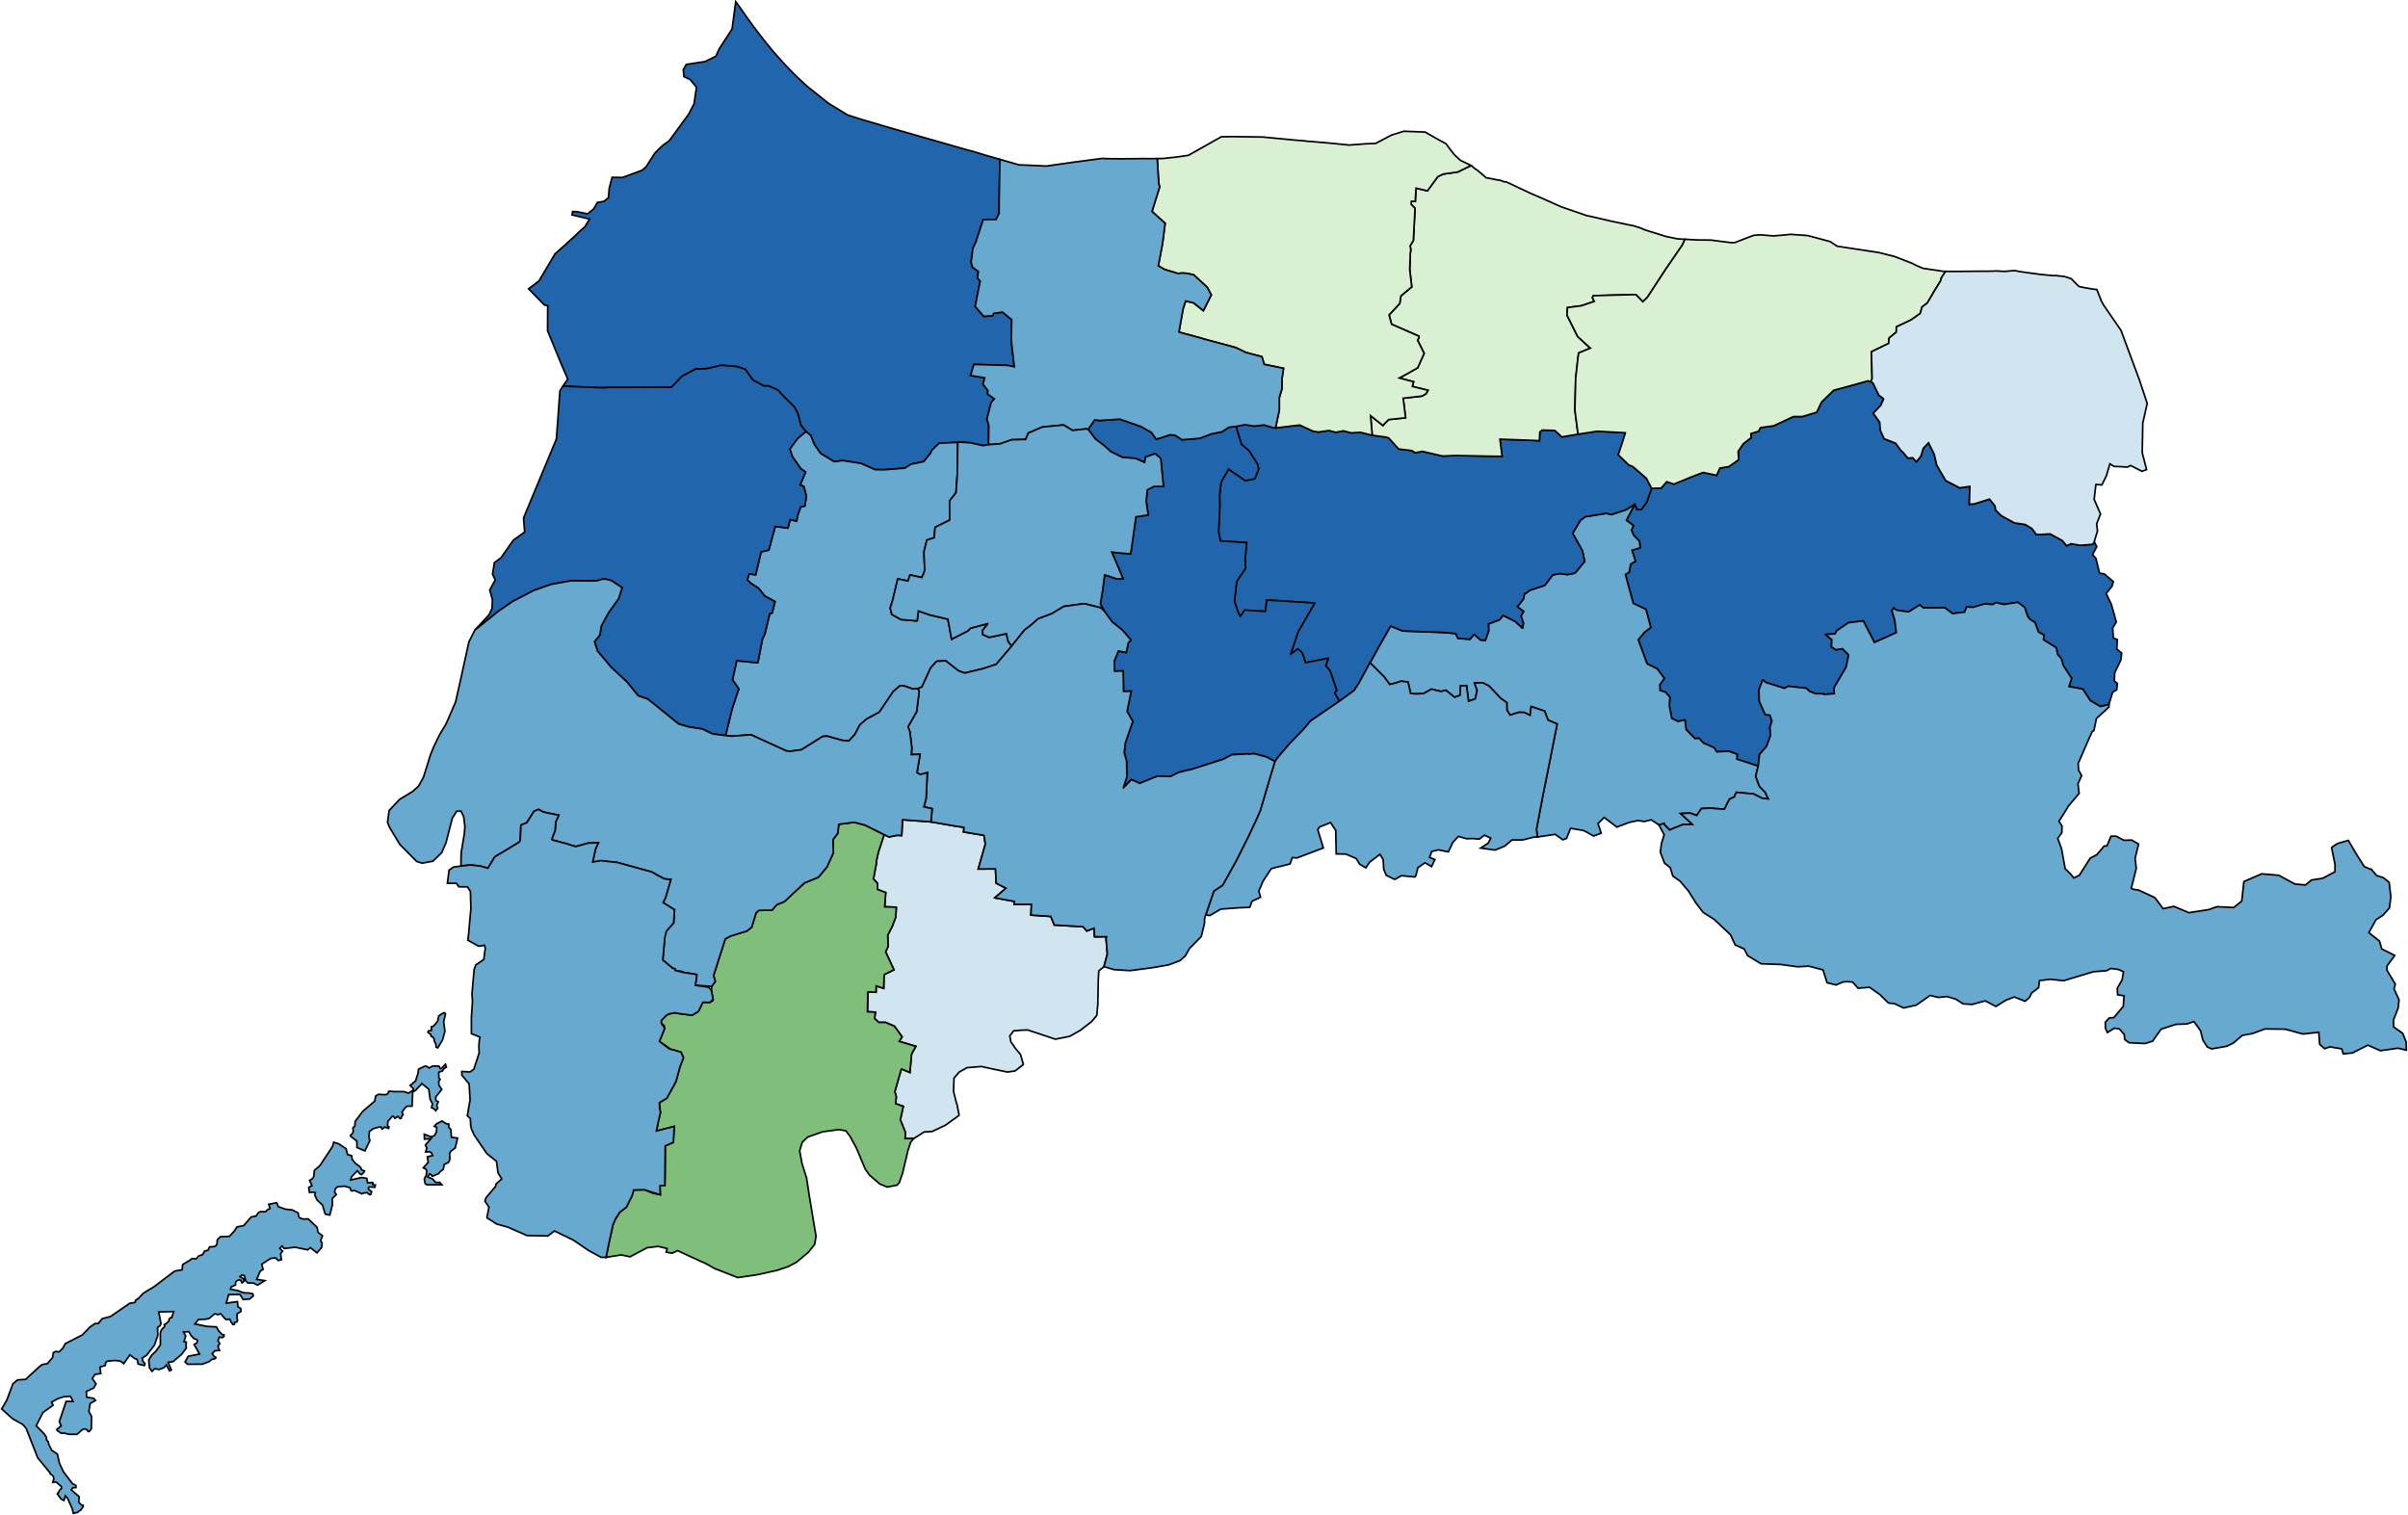 <?xml version="1.0" encoding="UTF-8"?>
<svg xmlns="http://www.w3.org/2000/svg" baseProfile="tiny" width="1440" height="906">
  <g id="town" stroke="#000" stroke-width="1">
    <path d="M 591.161 265.933 587.894 266.507 580.331 264.829 573.892 264.42 573.587 264.46 572.76 264.583 561.617 265.034 557.114 269.431 557.069 269.599 556.805 270.313 556.716 270.649 556.672 270.817 556.628 270.901 552.382 276.057 544.802 277.619 541.091 279.958 529.162 280.909 529.119 280.909 528.64 280.948 523.244 280.837 514.863 277.134 504.297 275.481 504.036 275.438 499.333 276.003 498.854 276.085 490.697 271.161 486.983 265.798 484.834 260.442 481.974 258.028 478.99 254.435 477.198 247.692 477.155 247.482 475.044 243.346 468.853 237.296 468.81 237.212 465.262 233.363 465.002 233.152 459.532 230.766 456.834 230.836 450.239 227.267 445.661 220.887 440.579 219.219 431.359 218.455 422.951 220.43 416.075 220.688 407.916 224.936 401.527 231.635 395.784 231.604 363.759 231.68 360.712 231.916 343.224 231.228 342.006 231.179 341.179 231.132 336.743 230.813 339.507 226.704 335.771 218.013 334.956 216.072 327.489 197.891 327.454 196.375 327.531 182.824 325.619 182.477 316.104 172.742 322.309 168.022 331.928 151.79 338.529 145.935 339.492 145.015 343.951 140.958 345.22 139.744 346.707 138.28 348.105 137.109 348.499 136.775 349.723 135.687 352.62 131.032 342.108 128.532 342.422 126.85 342.38 126.555 344.816 126.569 346.119 126.829 351.376 127.869 355.002 124.985 357.242 121.084 361.204 120.39 363.87 118.217 364.336 112.538 366.068 106.066 372.2 106.142 383.88 101.872 386.283 99.865 391.503 91.729 393.69 89.426 396.488 86.79 400.198 84.201 411.896 68.188 415.06 62.018 416.505 52.135 412.617 47.485 409.017 45.824 408.604 41.697 410.405 38.509 421.588 36.843 428.084 33.638 430.152 29.103 437.78 17.36 439.997 1 442.241 4.084 443.234 5.52 445.132 8.224 447.031 10.928 450.829 16.166 452.772 18.702 453.722 19.969 457.523 24.829 459.424 27.154 461.281 29.436 462.232 30.578 463.226 31.719 464.263 32.945 467.03 36.032 469.883 39.161 473.689 43.095 474.597 44.025 477.496 46.818 479.4 48.595 481.304 50.373 482.257 51.219 483.209 52.066 495.551 61.851 506.866 68.769 513.986 71.035 515.072 71.377 528.142 75.231 536.262 77.586 538.173 78.142 539.345 78.485 543.948 79.77 549.941 81.525 569.744 87.177 571.959 87.819 579.081 89.831 581.427 90.39 589.461 92.869 593.717 94.068 597.93 95.308 597.502 121.357 597.475 126.996 597.517 127.418 595.715 131.239 587.973 131.328 583.912 143.64 583.911 143.808 583.867 144.061 581.845 148.428 580.717 156.882 581.573 159.79 585.041 162.332 584.543 166.411 586.144 168.06 583.157 183.281 588.306 189.198 593.572 188.844 593.835 188.256 594.188 187.416 599.542 186.684 605.002 191.213 604.728 203.206 604.727 203.542 606.567 219.333 602.481 218.514 582.382 217.956 580.393 224.554 588.827 225.941 587.851 229.808 590.706 233.483 590.608 235.713 594.598 238.51 592.716 240.731 590.189 250.567 591.302 254.487 591.161 265.933 Z" fill="#2166ac">
      <title>
        麥寮鄉 Mailiao Township
      </title>
    </path>
    <path d="M 1118.733 228.29 1120.036 229.051 1123.54 236.342 1126.232 238.369 1126.361 238.749 1124.96 241.775 1124.872 242.238 1120.202 247.19 1124.06 252.504 1124.481 257.471 1126.73 262.401 1133.641 265.114 1133.858 265.451 1137.11 269.837 1137.805 270.26 1140.884 273.972 1143.844 273.812 1146.014 276.174 1148.677 272.899 1150.17 268.063 1153.268 264.831 1156.644 271.574 1158.193 278.228 1163.435 287.206 1163.565 287.374 1163.695 287.501 1171.953 291.773 1177.961 290.905 1177.672 301.594 1178.325 301.554 1180.066 301.39 1180.719 301.35 1189.735 298.511 1193.033 302.56 1193.374 305.044 1196.804 308.419 1204.627 312.732 1211.066 313.674 1215.108 316.125 1217.798 319.751 1225.981 319.308 1233.327 323.324 1235.844 326.402 1238.503 325.188 1243.898 326.127 1251.472 325.555 1252.346 324.211 1252.39 324.085 1253.863 326.95 1251.371 331.7 1253.368 333.935 1255.524 342.735 1258.395 343.247 1263.782 347.847 1263.036 350.581 1259.5 354.949 1262.619 361.479 1262.705 361.774 1265.555 372.007 1263.414 375.537 1263.792 381.556 1266.184 382.488 1265.823 388.126 1268.777 390.616 1268.289 394.655 1264.614 402.39 1264.386 407.271 1266.211 408.748 1265.81 412.535 1263.412 413.96 1261.131 421.236 1261.131 421.278 1256.034 422.528 1249.99 418.979 1245.522 412.067 1237.296 410.616 1238.832 405.654 1233.844 397.94 1232.678 393.856 1230.464 391.409 1229.69 387.367 1221.996 382.551 1222.351 379.816 1219.09 378.041 1216.928 372.228 1216.58 372.058 1213.842 370.326 1212.54 368.513 1210.769 363.248 1210.638 363.122 1206.684 360.208 1198.279 361.491 1193.537 360.343 1191.706 361.517 1186.744 361.167 1179.861 363.212 1176.031 362.949 1174.847 366.06 1167.619 366.925 1163.014 363.462 1150.128 363.511 1148.043 361.738 1141.982 365.551 1141.677 365.76 1141.633 365.802 1141.241 365.885 1134.54 364.983 1134.148 364.814 1132.975 364.095 1132.714 363.926 1132.541 363.631 1131.361 365.143 1133.043 370.787 1133.98 378.322 1120.903 384.22 1114.279 371.323 1105.308 372.434 1103.912 373.397 1103.781 373.481 1098.372 377.169 1097.366 379.06 1092.097 379.381 1091.835 379.549 1095.396 382.589 1095.21 386.839 1097.904 388.573 1101.824 387.995 1105.253 391.413 1105.426 392.045 1103.969 399.027 1096.706 411.379 1096.87 414.872 1096.739 414.872 1090.729 415.275 1090.426 414.938 1090.426 414.896 1085.767 414.882 1081.853 413.313 1081.723 413.187 1081.506 412.933 1081.419 412.765 1081.072 412.343 1080.899 412.132 1080.204 411.667 1079.986 411.582 1069.322 410.414 1067.098 411.628 1056.006 408.143 1054.269 406.623 1054.095 406.622 1051.857 412.507 1052.012 418.61 1052.054 419.241 1052.356 420.042 1052.399 420.21 1055.686 427.417 1058.385 427.635 1059.594 431.174 1059.55 431.342 1059.505 431.51 1058.406 435.042 1058.45 435.042 1058.74 439.925 1056.456 446.315 1052.173 451.226 1051.501 457.662 1051.412 458.167 1038.666 454.003 1038.805 451.058 1033.847 449.275 1026.617 449.631 1025.014 447.143 1018.752 444.43 1015.974 441.517 1013.666 441.72 1008.327 436.316 1007.649 430.674 1007.519 430.59 1007.475 430.548 1003.597 431.461 999.727 429.639 998.272 422.017 998.593 416.883 995.904 413.887 992.728 412.95 992.729 412.824 992.608 409.751 992.609 409.457 995.278 405.678 991.029 399.983 984.988 396.975 979.681 382.606 983.177 378.451 983.134 378.367 987.193 375.182 985.172 367.6 984.957 366.758 984.182 364.356 976.706 360.881 972.019 343.568 974.243 342.229 975.174 337.308 975.305 337.224 978.052 335.634 975.941 329.146 980.865 327.563 980.399 323.648 976.972 320.144 975.633 317.067 976.818 314.335 972.607 311.123 977.644 301.46 978.939 304.789 981.463 304.798 984.742 300.348 987.685 292.067 993.387 291.917 996.707 288.098 1000.967 289.543 1008.376 286.537 1008.725 286.286 1018.441 282.571 1026.487 284.238 1026.531 284.281 1028.503 279.952 1033.902 279.043 1039.79 274.895 1039.413 269.97 1042.517 265.393 1047.228 261.746 1047.018 259.346 1051.679 257.888 1052.773 255.745 1060.348 254.716 1061.176 254.424 1072.418 249.155 1077.64 249.129 1077.814 249.129 1086.394 246.545 1089.065 240.914 1089.24 240.536 1096.484 233.445 1117.081 227.78 1118.733 228.29 Z" fill="#2166ac">
      <title>
        斗六市 Douliu City
      </title>
    </path>
    <path d="M 977.644 301.46 972.607 311.123 976.818 314.335 975.633 317.067 976.972 320.144 980.399 323.648 980.865 327.563 975.941 329.146 978.052 335.634 975.305 337.224 975.174 337.308 974.243 342.229 972.019 343.568 976.706 360.881 984.182 364.356 984.957 366.758 985.172 367.6 987.193 375.182 983.134 378.367 983.177 378.451 979.681 382.606 984.988 396.975 991.029 399.983 995.278 405.678 992.609 409.457 992.608 409.751 992.729 412.824 992.728 412.95 995.904 413.887 998.593 416.883 998.272 422.017 999.727 429.639 1003.597 431.461 1007.475 430.548 1007.519 430.59 1007.649 430.674 1008.327 436.316 1013.666 441.72 1015.974 441.517 1018.752 444.43 1025.014 447.143 1026.617 449.631 1033.847 449.275 1038.805 451.058 1038.666 454.003 1051.412 458.167 1049.912 464.307 1052.202 470.332 1055.588 473.835 1057.492 477.797 1057.188 477.754 1053.922 477.45 1048.617 474.782 1038.386 473.866 1037.247 476.051 1037.333 476.388 1037.333 476.514 1034.236 477.935 1031.169 483.944 1021.938 483.283 1021.807 483.325 1021.677 483.325 1021.415 483.408 1017.408 483.564 1014.651 487.679 1010.605 486.235 1005.073 486.554 1012.064 493.058 1006.577 493.04 1001.475 495.085 1001.3 495.127 998.465 496.38 994.992 492.876 995.037 492.455 992.073 493.371 987.423 490.284 983.282 491.322 979.538 490.721 974.178 491.881 966.895 494.634 959.293 488.885 955.622 492.534 957.519 498.263 953.027 499.974 950.288 498.491 949.593 498.026 949.332 497.857 947.68 497.093 946.767 496.627 939.193 495.381 936.82 501.39 934.553 502.224 930.034 498.968 919.402 500.572 918.893 496.614 918.85 496.403 918.808 495.982 922.803 474.87 922.935 474.365 926.127 458.427 926.215 458.048 926.259 457.838 927.146 453.338 927.191 453.002 930.693 435.423 930.825 434.834 931.137 432.941 931.05 432.899 925.745 430.65 923.674 425.256 915.672 422.576 915.001 427.75 912.001 426.35 911.828 426.224 911.741 426.181 911.611 426.096 908.171 426 903.071 427.665 901.165 424.754 901.095 420.209 897.49 417.671 890.507 410.322 890.42 410.238 886.726 408.331 881.762 408.481 883.357 412.906 882.206 417.951 878.195 419.368 877.011 410.02 873.396 410.175 873.158 415.772 869.888 417.022 864.592 412.752 861.759 413.541 856.017 412.13 851.392 414.722 846.775 414.999 846.558 414.998 846.384 414.997 846.209 414.997 843.511 414.608 842.013 407.91 837.879 407.347 834.74 408.429 834.609 408.471 831.079 409.341 827.658 404.699 819.244 396.333 820.866 393.478 821.085 393.058 827.793 381.048 827.88 380.964 831.212 375 831.563 374.413 838.865 377.345 863.154 378.237 870.552 378.896 871.891 381.762 879.029 382.294 881.39 379.525 881.738 379.526 885.427 382.738 888.256 382.917 890.191 377.453 890.236 377.033 890.164 373.118 896.746 370.659 898.846 367.974 906.189 371.704 910.398 375.591 910.529 375.549 911.018 372.647 909.553 368.475 911.13 365.619 907.483 362.997 907.396 362.87 911.026 358.212 911.647 355.058 912.082 354.933 912.606 354.683 912.649 354.683 914.832 353.007 923.766 350.093 928.576 343.797 932.976 343.013 937.283 343.617 941.682 342.791 941.944 342.666 947.626 335.741 946.299 329.424 940.459 318.925 940.547 318.757 940.634 318.631 945.143 311.071 948.023 309.019 960.608 307 963.609 307.768 972.541 304.768 977.644 301.46 Z" fill="#67a9cf">
      <title>
        斗南鎮 Dounan Township
      </title>
    </path>
    <path d="M 762.789 255.921 777.243 254.213 785.191 257.864 788.453 258.382 794.679 257.482 798.852 258.55 803.468 257.643 803.599 257.728 808.033 258.882 808.337 258.883 808.686 258.842 813.56 258.567 820.603 260.32 828.997 261.447 829.215 261.49 830.518 262 836.368 268.504 836.498 268.546 844.284 269.46 845.89 270.518 846.107 270.687 846.194 270.73 846.237 270.772 850.592 269.947 862.592 272.728 862.81 272.729 863.028 272.73 863.332 272.731 863.985 272.691 871.994 272.342 872.168 272.427 872.341 272.47 872.515 272.471 891.401 272.835 891.966 272.837 897.972 272.901 898.276 272.902 898.234 272.649 896.965 262.671 913.02 263.234 913.107 263.234 920.591 263.555 920.827 258.38 922.31 257.207 929.794 257.443 934.001 261.33 938.182 260.587 938.443 260.546 943.668 259.68 954.335 258.034 955.162 257.91 971.521 258.808 971.956 258.851 970.152 264.737 969.888 265.494 967.734 272.01 974.023 278.049 976.414 279.025 984.528 286.038 987.685 292.067 984.742 300.348 981.463 304.798 978.939 304.789 977.644 301.46 972.541 304.768 963.609 307.768 960.608 307 948.023 309.019 945.143 311.071 940.634 318.631 940.547 318.757 940.459 318.925 946.299 329.424 947.626 335.741 941.944 342.666 941.682 342.791 937.283 343.617 932.976 343.013 928.576 343.797 923.766 350.093 914.832 353.007 912.649 354.683 912.606 354.683 912.082 354.933 911.647 355.058 911.026 358.212 907.396 362.87 907.483 362.997 911.13 365.619 909.553 368.475 911.018 372.647 910.529 375.549 910.398 375.591 906.189 371.704 898.846 367.974 896.746 370.659 890.164 373.118 890.236 377.033 890.191 377.453 888.256 382.917 885.427 382.738 881.738 379.526 881.39 379.525 879.029 382.294 871.891 381.762 870.552 378.896 863.154 378.237 838.865 377.345 831.563 374.413 831.212 375 827.88 380.964 827.793 381.048 821.085 393.058 820.866 393.478 819.244 396.333 812.534 408.764 809.774 412.961 801.172 419.156 800.91 419.365 798.143 414.43 799.325 412.793 797.863 408.411 797.776 408.2 795.453 401.331 792.81 398.038 794.351 393.793 794.308 393.667 794.134 393.708 794.046 393.75 781.498 396.14 781.019 396.223 780.584 396.095 779.51 392.471 778.388 390.026 776.089 388.08 771.853 391.261 771.809 391.177 776.348 377.686 785.862 361.27 786.038 360.85 786.081 360.766 786.125 360.64 762.624 359.155 762.537 359.154 762.45 359.154 761.971 359.152 758.055 358.925 757.532 358.881 756.721 365.654 744.274 364.886 741.996 368.286 741.865 368.411 741.777 368.537 741.69 368.579 740.696 366.723 740.567 366.428 740.438 366.175 738.201 359.642 739.557 347.696 744.813 339.932 744.619 334.334 745.531 324.532 730.17 323.499 729.822 323.498 728.757 318.149 728.758 317.98 729.478 302.033 729.329 296.056 730.232 288.317 731.943 285.294 732.118 285.084 734.661 280.55 744.685 287.452 750.391 286.297 752.722 280.373 751.994 277.592 746.892 269.533 742.426 265.768 739.12 255.023 744.52 253.993 749.521 254.772 749.782 254.857 755.833 254.167 756.138 254.21 761.57 255.874 761.832 255.875 762.789 255.921 Z" fill="#2166ac">
      <title>
        虎尾鎮 Huwei Township
      </title>
    </path>
    <path d="M 895.181 107.538 896.354 107.753 897.441 107.883 899.265 108.647 899.917 108.776 900.396 108.694 900.57 108.694 903.522 110.052 906.735 111.578 909.384 112.85 909.687 112.978 913.856 114.929 915.289 115.607 917.156 116.413 921.803 118.408 933.788 123.753 949.08 129.025 950.427 129.24 963.726 132.316 974.375 134.54 976.505 134.926 980.894 136.287 981.285 136.457 984.021 137.603 996.274 141.431 1003.142 142.842 1005.317 142.975 1006.056 143.02 1007.622 143.109 1006.045 146.555 1005.651 147.143 996.079 161.084 985.192 177.756 982.399 180.44 978.237 176.175 968.144 176.436 967.491 176.434 952.83 176.847 952.348 177.855 952.26 178.023 953.383 180.257 945.805 182.84 937.361 183.947 937.041 188.449 943.306 200.97 943.479 201.266 950.331 207.602 950.765 207.982 951.068 208.194 944.097 211.074 943.697 213.513 942.35 225.587 942.304 226.26 942.26 226.555 941.803 245.239 943.668 259.68 938.443 260.546 938.182 260.587 934.001 261.33 929.794 257.443 922.31 257.207 920.827 258.38 920.591 263.555 913.107 263.234 913.02 263.234 896.965 262.671 898.234 272.649 898.276 272.902 897.972 272.901 891.966 272.837 891.401 272.835 872.515 272.471 872.341 272.47 872.168 272.427 871.994 272.342 863.985 272.691 863.332 272.731 863.028 272.73 862.81 272.729 862.592 272.728 850.592 269.947 846.237 270.772 846.194 270.73 846.107 270.687 845.89 270.518 844.284 269.46 836.498 268.546 836.368 268.504 830.518 262 829.215 261.49 828.997 261.447 820.603 260.32 819.604 248.616 827.022 254.495 827.153 254.411 827.547 253.866 827.591 253.74 830.387 250.931 840.53 249.876 840.531 249.666 840.488 249.329 840.446 249.034 839.095 238.171 850.457 236.868 852.768 235.488 853.075 234.942 853.907 233.514 853.951 233.43 844.605 231.122 845.312 228.305 836.792 226.083 843.376 222.489 843.769 222.238 847.78 219.981 851.642 211.327 847.713 203.484 848.589 201.888 848.546 201.719 848.505 201.088 848.288 200.961 832.174 193.913 830.673 188.351 835.347 183.362 835.784 182.858 836.658 181.936 837.052 181.432 837.765 176.974 844.224 171.57 843.087 161.802 843.044 161.507 843.001 161.423 843.002 161.338 843.291 153.932 843.292 153.68 843.299 151.996 843.656 149.515 843.571 148.967 843.572 148.673 843.316 147.367 843.23 147.114 845.2 143.797 846.188 124.568 843.891 122.202 843.892 122.034 843.936 121.866 843.938 121.529 843.938 121.277 843.984 120.814 844.029 120.393 844.203 120.352 846.334 120.486 846.799 112.534 853.621 114.117 859.829 105.639 863.053 104.094 871.756 102.864 879.163 99.231 879.468 99.063 879.686 98.98 882.288 101.094 883.416 101.729 888.705 106.252 888.879 106.379 889.444 106.423 890.357 106.595 891.617 106.81 894.007 107.323 894.355 107.367 895.181 107.538 Z" fill="#d9f0d3">
      <title>
        西螺鎮 Xiluo Township
      </title>
    </path>
    <path d="M 739.12 255.023 742.426 265.768 746.892 269.533 751.994 277.592 752.722 280.373 750.391 286.297 744.685 287.452 734.661 280.55 732.118 285.084 731.943 285.294 730.232 288.317 729.329 296.056 729.478 302.033 728.758 317.98 728.757 318.149 729.822 323.498 730.17 323.499 745.531 324.532 744.619 334.334 744.813 339.932 739.557 347.696 738.201 359.642 740.438 366.175 740.567 366.428 740.696 366.723 741.69 368.579 741.777 368.537 741.865 368.411 741.996 368.286 744.274 364.886 756.721 365.654 757.532 358.881 758.055 358.925 761.971 359.152 762.45 359.154 762.537 359.154 762.624 359.155 786.125 360.64 786.081 360.766 786.038 360.85 785.862 361.27 776.348 377.686 771.809 391.177 771.853 391.261 776.089 388.08 778.388 390.026 779.51 392.471 780.584 396.095 781.019 396.223 781.498 396.14 794.046 393.75 794.134 393.708 794.308 393.667 794.351 393.793 792.81 398.038 795.453 401.331 797.776 408.2 797.863 408.411 799.325 412.793 798.143 414.43 800.91 419.365 783.751 431.122 779.376 436.323 771.374 444.539 765.161 451.752 764.723 452.255 762.403 455.36 757.362 452.688 750.011 450.721 746.701 451.002 746.571 450.875 746.44 450.832 746.397 450.832 746.309 450.832 736.64 451.338 731.578 454.01 712.042 460.282 711.955 460.324 711.039 460.488 710.517 460.528 704.937 461.892 700.005 464.354 699.7 464.353 699.657 464.353 692.211 464.152 681.61 468.44 676.525 466.229 671.843 471.132 671.8 471.048 673.875 464.576 673.699 455.148 672.457 450.598 672.283 450.512 672.327 450.302 672.329 450.05 672.92 444.413 677.375 431.555 677.375 431.344 674.092 425.564 674.049 425.354 676.454 413.37 671.882 413.434 671.674 401.271 666.536 401.374 666.537 401.163 666.433 395.187 668.854 389.306 673.508 390.252 674.753 384.492 676.328 382.774 676.328 382.732 671.173 376.817 665.101 371.908 660.428 365.532 658.009 361.229 659.44 352.86 659.486 352.229 659.576 351.598 660.568 343.859 661.09 343.946 667.958 346.249 671.615 346.139 669.763 341.67 669.246 340.489 664.852 330.201 667.636 330.508 668.245 330.595 676.164 331.261 679.309 309.096 686.626 307.992 685.444 299.612 686.126 292.966 689.616 291.087 690.357 290.922 695.666 290.945 695.754 290.819 694.129 274.231 694.086 274.104 690.704 271.312 685.081 273.349 684.458 276.545 679.159 274.165 671.198 273.498 664.25 270.1 660.393 266.59 659.873 266.209 654.929 262.441 650.734 256.74 654.632 251.119 657.502 251.51 657.894 251.47 669.646 250.681 682.376 255.114 688.583 258.635 691.438 262.688 699.717 260.03 702.719 260.296 706.841 263.007 716.984 262.167 717.289 262.126 717.724 262.002 724.393 259.505 730.752 258.228 734.854 255.51 739.12 255.023 Z" fill="#2166ac">
      <title>
        土庫鎮 Tuku Township
      </title>
    </path>
    <path d="M 556.688 491.512 570.221 493.85 570.352 493.893 576.184 494.762 576.488 494.806 576.214 497.54 588.399 499.576 589.203 504.588 589.29 504.631 584.994 519.719 595.317 519.641 595.712 528.187 601.578 531.202 594.887 536.936 594.974 536.979 606.638 539.096 606.455 540.862 616.823 540.869 616.488 547.264 627.767 548.032 628.377 548.077 630.487 553.221 630.662 553.221 647.69 554.225 649.9 556.76 654.22 555.138 654.546 560.232 661.734 560.18 661.864 560.265 661.644 560.769 661.425 561.147 662.211 570.493 660.173 578.101 657.068 580.696 656.83 585.198 656.782 586.082 656.5 600.558 655.903 607.204 652.924 610.852 647.415 615.12 646.278 616.04 639.725 619.756 631.134 621.484 614.558 615.979 610.2 616.127 609.677 616.209 609.154 616.29 606.19 616.487 603.823 619.548 604.547 623.171 605.153 623.973 605.369 624.269 606.062 625.24 607.23 627.013 609.917 630.182 610.307 630.731 611.936 636.42 611.935 636.672 606.993 640.479 602.502 641.131 600.76 640.786 598.714 640.356 598.366 640.27 597.757 640.141 596.102 639.797 594.361 639.452 586.83 637.817 578.242 638.533 573.524 641.204 570.5 644.809 570.201 652.677 571.911 659.503 572.256 660.304 573.532 666.791 573.312 667.211 565.353 672.938 557.403 676.688 552.695 676.959 546.488 680.843 541.258 680.943 541.45 677.241 538.393 669.693 540.175 661.663 535.607 660.084 535.931 656.298 535.934 655.709 535.12 652.843 538.933 639.521 539.021 639.353 539.108 639.311 544.109 641.398 545.121 630.377 547.671 625.76 547.193 625.631 547.106 625.589 537.751 622.808 539.464 620.081 534.876 613.745 529.528 611.446 525.563 611.469 523.004 609.141 523.502 605.314 518.754 605.08 518.986 593.466 519.031 593.255 523.866 593.406 523.929 589.619 528.452 591.072 528.615 584.634 528.617 584.171 528.886 582.783 534.563 579.992 529.606 569.236 531.059 566.129 530.875 559.31 533.866 553.391 533.867 553.307 533.867 553.181 535.633 548.56 536.01 542.67 535.793 542.543 529.042 542.299 529.65 533.801 524.781 531.925 524.826 531.63 524.755 528.347 522.33 525.6 524.163 515.971 524.165 515.677 523.992 515.466 525.328 509.412 528.733 499.16 531.644 500.521 536.309 499.577 536.658 499.578 539.227 499.675 539.709 490.25 556.688 491.512 Z" fill="#d1e5f0">
      <title>
        北港鎮 Beigang Township
      </title>
    </path>
    <path d="M 1261.131 421.278 1261.171 422.877 1253.71 429.677 1252.169 436.954 1251.994 437.038 1251.209 437.457 1251.122 437.625 1248.934 442.375 1248.934 442.418 1242.76 456.627 1243.012 460.584 1244.833 463.871 1242.644 468.747 1243.327 474.472 1236.471 482.62 1236.426 482.999 1231.267 491.193 1233.09 493.975 1232.993 497.972 1230.546 501.417 1232.796 507.525 1234.988 519.524 1238.204 522.688 1238.291 522.773 1240.158 525.05 1243.473 523.458 1249.943 513.247 1253.868 511.194 1258.322 505.986 1259.978 505.864 1262.387 500.104 1265.435 500.069 1270.09 502.521 1274.75 502.405 1278.883 504.813 1276.816 513.267 1277.5 519.371 1274.555 531.148 1274.511 531.232 1275.947 531.908 1278.734 532.251 1288.655 536.861 1293.563 543.437 1299.969 542.062 1308.978 545.827 1320.787 544 1325.756 542.243 1335.382 542.726 1335.774 542.726 1340.573 538.907 1341.86 527.21 1352.497 522.602 1362.732 523.464 1372.391 528.701 1378.706 529.26 1382.327 526.279 1388.949 525.281 1396.318 521.381 1396.369 517.046 1394.34 507.069 1394.34 507.027 1394.428 506.858 1394.602 506.606 1397.263 504.844 1397.742 504.634 1398.091 504.424 1398.483 504.257 1404.148 502.668 1404.366 502.626 1408.317 509.451 1408.404 509.619 1413.79 518.214 1417.62 519.862 1417.968 519.778 1421.272 523.656 1424.929 524.756 1425.799 525.305 1428.713 527.667 1429.744 536.295 1428.905 542.985 1425.151 547.271 1420.834 550.083 1416.595 557.778 1422.947 562.838 1424.289 567.512 1432.08 571.397 1427.452 577.702 1427.404 580.227 1427.578 580.522 1432.4 588.526 1431.655 591.386 1434.649 597.998 1434.119 602.837 1431.318 610.029 1431.398 614.153 1436.795 617.949 1438.921 623.213 1439 628.053 1434.209 626.909 1433.729 626.908 1423.531 628.364 1415.998 625.068 1406.971 629.597 1406.796 629.723 1401.262 630.26 1400.395 627.271 1393.252 626.079 1390.156 627.168 1387.198 624.553 1386.645 617.356 1377.144 618.39 1366.649 615.508 1354.58 615.359 1354.275 615.442 1354.231 615.442 1347.124 618.079 1340.847 619.245 1335.478 623.863 1331.64 625.707 1322.617 627.287 1319.961 626.145 1317.356 622.058 1315.93 616.416 1311.976 610.936 1307.747 612.4 1301.298 612.597 1292.36 615.481 1287.246 622.666 1282.668 624.087 1273.213 623.602 1270.647 621.745 1270.262 618.588 1267.393 615.341 1264.301 614.913 1264.126 615.081 1264.082 615.123 1260.243 617.513 1259.072 614.985 1259.116 614.859 1259.116 614.775 1258.95 611.365 1261.352 608.762 1264.141 608.558 1269.733 601.837 1270.227 595.568 1266.351 594.928 1266.142 591.014 1269.029 586.012 1269.868 581.133 1267.082 579.906 1266.777 579.779 1262.292 579.179 1259.674 580.562 1251.875 581.133 1234.043 586.519 1226.16 585.659 1226.116 585.658 1219.623 586.442 1219.09 590.691 1214.943 593.879 1213.542 596.653 1213.323 596.863 1211.009 598.793 1204.568 596.252 1199.552 598.175 1193.574 601.906 1187.178 598.564 1179.373 600.691 1174.015 600.382 1169.579 597.551 1164.355 595.98 1159.082 596.513 1159.038 596.471 1154.292 595.321 1154.249 595.321 1145.955 601.106 1138.369 602.811 1132.843 600.229 1129.315 599.84 1124.579 595.24 1124.492 595.029 1118.013 590.466 1111.128 590.993 1107.871 587.322 1104.517 587.102 1104.343 587.102 1102.295 587.222 1097.933 589.061 1097.846 589.019 1092.578 587.699 1090.161 580.033 1081.715 577.819 1074.874 578.178 1064.946 576.801 1053.141 576.387 1050.401 574.737 1050.358 574.695 1045.14 571.564 1043.017 567.518 1037.666 565.144 1034.854 559.034 1025.168 549.913 1018.473 545.641 1014.179 540.03 1014.135 539.988 1014.092 539.904 1009.672 532.819 1004.595 526.869 1000.379 523.952 998.784 518.854 995.395 516.192 992.89 509.661 993.606 504.108 993.781 503.772 995.189 499.231 992.073 493.371 995.037 492.455 994.992 492.876 998.465 496.38 1001.3 495.127 1001.475 495.085 1006.577 493.04 1012.064 493.058 1005.073 486.554 1010.605 486.235 1014.651 487.679 1017.408 483.564 1021.415 483.408 1021.677 483.325 1021.807 483.325 1021.938 483.283 1031.169 483.944 1034.236 477.935 1037.333 476.514 1037.333 476.388 1037.247 476.051 1038.386 473.866 1048.617 474.782 1053.922 477.45 1057.188 477.754 1057.492 477.797 1055.588 473.835 1052.202 470.332 1049.912 464.307 1051.412 458.167 1051.501 457.662 1052.173 451.226 1056.456 446.315 1058.74 439.925 1058.45 435.042 1058.406 435.042 1059.505 431.51 1059.55 431.342 1059.594 431.174 1058.385 427.635 1055.686 427.417 1052.399 420.21 1052.356 420.042 1052.054 419.241 1052.012 418.61 1051.857 412.507 1054.095 406.622 1054.269 406.623 1056.006 408.143 1067.098 411.628 1069.322 410.414 1079.986 411.582 1080.204 411.667 1080.899 412.132 1081.072 412.343 1081.419 412.765 1081.506 412.933 1081.723 413.187 1081.853 413.313 1085.767 414.882 1090.426 414.896 1090.426 414.938 1090.729 415.275 1096.739 414.872 1096.87 414.872 1096.706 411.379 1103.969 399.027 1105.426 392.045 1105.253 391.413 1101.824 387.995 1097.904 388.573 1095.21 386.839 1095.396 382.589 1091.835 379.549 1092.097 379.381 1097.366 379.06 1098.372 377.169 1103.781 373.481 1103.912 373.397 1105.308 372.434 1114.279 371.323 1120.903 384.22 1133.98 378.322 1133.043 370.787 1131.361 365.143 1132.541 363.631 1132.714 363.926 1132.975 364.095 1134.148 364.814 1134.54 364.983 1141.241 365.885 1141.633 365.802 1141.677 365.76 1141.982 365.551 1148.043 361.738 1150.128 363.511 1163.014 363.462 1167.619 366.925 1174.847 366.06 1176.031 362.949 1179.861 363.212 1186.744 361.167 1191.706 361.517 1193.537 360.343 1198.279 361.491 1206.684 360.208 1210.638 363.122 1210.769 363.248 1212.54 368.513 1213.842 370.326 1216.58 372.058 1216.928 372.228 1219.09 378.041 1222.351 379.816 1221.996 382.551 1229.69 387.367 1230.464 391.409 1232.678 393.856 1233.844 397.94 1238.832 405.654 1237.296 410.616 1245.522 412.067 1249.99 418.979 1256.034 422.528 1261.131 421.278 Z" fill="#67a9cf">
      <title>
        古坑鄉 Gukeng Township
      </title>
    </path>
    <path d="M 919.402 500.572 919.097 500.57 917.485 500.607 910.423 502.349 904.152 502.369 899.827 506.014 894.025 508.392 885.449 507.182 889.946 504.253 891.482 501.228 887.699 499.489 884.685 501.793 881.898 501.614 881.028 501.485 876.977 501.596 872.148 500.189 868.824 503.754 866.146 509.467 860.14 508.267 856.173 509.219 854.896 512.792 858.071 514.024 856.095 518.267 852.14 515.98 847.904 518.91 846.798 523.493 846.097 524.458 837.999 523.711 834.201 525.885 833.113 525.502 828.983 523.466 827.473 519.883 827.147 514.074 825.199 510.952 818.952 515.683 816.848 519 813.024 516.797 811.077 513.464 804.859 510.788 799.067 510.681 798.811 498.223 798.817 496.75 795.701 491.94 789.114 494.565 788.019 496.118 791.372 507.115 775.712 513.028 775.537 513.111 772.794 512.848 771.472 516.672 765.193 518.245 763.885 518.535 760.223 519.487 755.402 526.79 752.763 532.924 753.836 536.589 748.73 538.967 747.54 542.245 747.409 542.412 747.234 542.664 741.091 542.891 730.023 543.686 723.516 547.53 721.035 547.183 725.887 532.895 731.173 529.382 739.512 514.309 739.599 514.141 746.144 501.08 746.451 500.492 750.186 492.512 750.494 491.924 753.659 484.783 760.461 461.664 760.593 461.328 761.387 458.722 761.52 458.302 762.403 455.36 764.723 452.255 765.161 451.752 771.374 444.539 779.376 436.323 783.751 431.122 800.91 419.365 801.172 419.156 809.774 412.961 812.534 408.764 819.244 396.333 827.658 404.699 831.079 409.341 834.609 408.471 834.74 408.429 837.879 407.347 842.013 407.91 843.511 414.608 846.209 414.997 846.384 414.997 846.558 414.998 846.775 414.999 851.392 414.722 856.017 412.13 861.759 413.541 864.592 412.752 869.888 417.022 873.158 415.772 873.396 410.175 877.011 410.02 878.195 419.368 882.206 417.951 883.357 412.906 881.762 408.481 886.726 408.331 890.42 410.238 890.507 410.322 897.49 417.671 901.095 420.209 901.165 424.754 903.071 427.665 908.171 426 911.611 426.096 911.741 426.181 911.828 426.224 912.001 426.35 915.001 427.75 915.672 422.576 923.674 425.256 925.745 430.65 931.05 432.899 931.137 432.941 930.825 434.834 930.693 435.423 927.191 453.002 927.146 453.338 926.259 457.838 926.215 458.048 926.127 458.427 922.935 474.365 922.803 474.87 918.808 495.982 918.85 496.403 918.893 496.614 919.402 500.572 Z" fill="#67a9cf">
      <title>
        大埤鄉 Dabi Township
      </title>
    </path>
    <path d="M 1143.902 157.658 1145.074 158.334 1146.856 159.139 1148.811 159.986 1149.81 160.41 1150.332 160.537 1154.071 161.094 1162.681 162.338 1163.464 162.298 1161.63 165.071 1160.843 166.5 1160.491 167.972 1156.122 175.072 1155.641 175.955 1152.538 181.207 1149.443 183.555 1148.301 187.466 1142.852 191.323 1134.053 195.465 1134.001 198.621 1129.814 202.06 1129.683 202.228 1129.683 202.27 1129.413 205.384 1119.132 210.363 1119.521 226.483 1118.733 228.29 1117.081 227.78 1096.484 233.445 1089.24 240.536 1089.065 240.914 1086.394 246.545 1077.814 249.129 1077.64 249.129 1072.418 249.155 1061.176 254.424 1060.348 254.716 1052.773 255.745 1051.679 257.888 1047.018 259.346 1047.228 261.746 1042.517 265.393 1039.413 269.97 1039.79 274.895 1033.902 279.043 1028.503 279.952 1026.531 284.281 1026.487 284.238 1018.441 282.571 1008.725 286.286 1008.376 286.537 1000.967 289.543 996.707 288.098 993.387 291.917 987.685 292.067 984.528 286.038 976.414 279.025 974.023 278.049 967.734 272.01 969.888 265.494 970.152 264.737 971.956 258.851 971.521 258.808 955.162 257.91 954.335 258.034 943.668 259.68 941.803 245.239 942.26 226.555 942.304 226.26 942.35 225.587 943.697 213.513 944.097 211.074 951.068 208.194 950.765 207.982 950.331 207.602 943.479 201.266 943.306 200.97 937.041 188.449 937.361 183.947 945.805 182.84 953.383 180.257 952.26 178.023 952.348 177.855 952.83 176.847 967.491 176.434 968.144 176.436 978.237 176.175 982.399 180.44 985.192 177.756 996.079 161.084 1005.651 147.143 1006.045 146.555 1007.622 143.109 1015.102 143.512 1016.015 143.515 1023.105 143.58 1030.714 144.572 1032.627 144.788 1034.54 145.047 1035.671 145.135 1035.802 145.135 1035.845 145.135 1036.41 145.137 1037.542 145.056 1039.414 144.304 1048.516 140.798 1052.084 140.43 1052.736 140.474 1053.693 140.519 1060.433 141.087 1066.002 140.641 1070.789 140.15 1080.182 140.81 1080.573 140.853 1081.052 140.896 1084.311 141.748 1094.525 144.513 1098.649 147.261 1123.824 151.079 1133.039 153.419 1143.902 157.658 Z" fill="#d9f0d3">
      <title>
        莿桐鄉 Citong Township
      </title>
    </path>
    <path d="M 1253.962 173.173 1256.514 179.744 1257.9 182.357 1268.219 197.363 1268.436 197.742 1279.16 226.636 1279.376 227.226 1284.044 241.293 1281.627 252.019 1281.495 252.482 1281.407 252.776 1281.062 270.745 1283.651 280.767 1283.651 280.894 1280.907 281.855 1274.126 278.389 1272.252 279.311 1264.202 278.913 1261.725 277.393 1259.664 284.458 1256.952 290.007 1253.384 289.746 1253.341 289.83 1252.319 298.666 1256.128 307.428 1253.808 313.272 1254.32 317.524 1252.346 324.043 1252.39 324.085 1252.346 324.211 1251.472 325.555 1243.898 326.127 1238.503 325.188 1235.844 326.402 1233.327 323.324 1225.981 319.308 1217.798 319.751 1215.108 316.125 1211.066 313.674 1204.627 312.732 1196.804 308.419 1193.374 305.044 1193.033 302.56 1189.735 298.511 1180.719 301.35 1180.066 301.39 1178.325 301.554 1177.672 301.594 1177.961 290.905 1171.953 291.773 1163.695 287.501 1163.565 287.374 1163.435 287.206 1158.193 278.228 1156.644 271.574 1153.268 264.831 1150.17 268.063 1148.677 272.899 1146.014 276.174 1143.844 273.812 1140.884 273.972 1137.805 270.26 1137.11 269.837 1133.858 265.451 1133.641 265.114 1126.73 262.401 1124.481 257.471 1124.06 252.504 1120.202 247.19 1124.872 242.238 1124.96 241.775 1126.361 238.749 1126.232 238.369 1123.54 236.342 1120.036 229.051 1118.733 228.29 1119.521 226.483 1119.132 210.363 1129.413 205.384 1129.683 202.27 1129.683 202.228 1129.814 202.06 1134.001 198.621 1134.053 195.465 1142.852 191.323 1148.301 187.466 1149.443 183.555 1152.538 181.207 1155.641 175.955 1156.122 175.072 1160.491 167.972 1160.843 166.5 1161.63 165.071 1163.464 162.298 1171.425 162.319 1185.954 162.189 1188.825 162.196 1191.479 162.161 1193.871 162.041 1194.393 162.084 1194.872 162.086 1195.785 162.172 1198.743 162.306 1204.747 161.816 1204.921 161.859 1205.573 161.945 1208.138 162.498 1208.225 162.498 1219.923 164.085 1228.012 164.862 1229.187 164.781 1234.536 165.341 1235.753 165.723 1238.622 166.697 1242.788 170.916 1243.309 171.338 1245.961 171.934 1250.831 172.787 1253.962 173.173 Z" fill="#d1e5f0">
      <title>
        林內鄉 Linnei Township
      </title>
    </path>
    <path d="M 879.686 98.98 879.468 99.063 879.163 99.231 871.756 102.864 863.053 104.094 859.829 105.639 853.621 114.117 846.799 112.534 846.334 120.486 844.203 120.352 844.029 120.393 843.984 120.814 843.938 121.277 843.938 121.529 843.936 121.866 843.892 122.034 843.891 122.202 846.188 124.568 845.2 143.797 843.23 147.114 843.316 147.367 843.572 148.673 843.571 148.967 843.656 149.515 843.299 151.996 843.292 153.68 843.291 153.932 843.002 161.338 843.001 161.423 843.044 161.507 843.087 161.802 844.224 171.57 837.765 176.974 837.052 181.432 836.658 181.936 835.784 182.858 835.347 183.362 830.673 188.351 832.174 193.913 848.288 200.961 848.505 201.088 848.546 201.719 848.589 201.888 847.713 203.484 851.642 211.327 847.78 219.981 843.769 222.238 843.376 222.489 836.792 226.083 845.312 228.305 844.605 231.122 853.951 233.43 853.907 233.514 853.075 234.942 852.768 235.488 850.457 236.868 839.095 238.171 840.446 249.034 840.488 249.329 840.531 249.666 840.53 249.876 830.387 250.931 827.591 253.74 827.547 253.866 827.153 254.411 827.022 254.495 819.604 248.616 820.603 260.32 813.56 258.567 808.686 258.842 808.337 258.883 808.033 258.882 803.599 257.728 803.468 257.643 798.852 258.55 794.679 257.482 788.453 258.382 785.191 257.864 777.243 254.213 762.789 255.921 765.052 245.156 765.039 237.834 766.583 232.537 766.608 226.561 766.653 226.351 767.548 220.294 755.984 217.89 754.611 213.297 754.437 213.254 754.046 213.168 753.959 213.168 744.789 210.731 744.702 210.646 739.014 207.887 719.458 202.627 718.981 202.415 705.162 198.651 705.119 198.567 705.075 198.567 705.032 198.483 707.484 184.731 709.027 180.024 713.721 181.097 719.617 185.794 724.356 176.387 724.269 176.26 721.896 171.789 713.75 164.305 709.447 163.445 709.36 163.444 706.751 163.307 706.403 163.347 704.401 163.549 704.27 163.506 703.966 163.421 696.45 161.157 692.675 158.995 695.214 145.581 696.745 133.551 688.903 126.488 693.492 111.736 692.935 109.798 692.043 94.853 693.914 94.82 695.61 94.785 703.485 93.936 710.535 92.914 710.753 92.831 710.84 92.789 717.597 88.988 730.37 81.804 736.763 81.705 739.807 81.76 755.244 81.951 760.069 82.434 768.503 83.226 772.067 83.578 775.632 83.887 779.849 84.24 782.848 84.589 783.979 84.636 785.153 84.725 789.674 85.122 793.673 85.433 794.977 85.564 806.845 86.748 816.981 85.988 817.677 85.949 819.329 85.913 820.243 85.917 822.679 85.758 832.135 80.787 839.493 78.501 852.189 78.97 860.391 83.631 864.644 85.919 864.817 86.088 865.077 86.384 866.548 88.452 869.361 92.082 870.141 92.926 873.305 95.884 879.686 98.98 Z" fill="#d9f0d3">
      <title>
        二崙鄉 Erlun Township
      </title>
    </path>
    <path d="M 692.043 94.853 692.935 109.798 693.492 111.736 688.903 126.488 696.745 133.551 695.214 145.581 692.675 158.995 696.45 161.157 703.966 163.421 704.27 163.506 704.401 163.549 706.403 163.347 706.751 163.307 709.36 163.444 709.447 163.445 713.75 164.305 721.896 171.789 724.269 176.26 724.356 176.387 719.617 185.794 713.721 181.097 709.027 180.024 707.484 184.731 705.032 198.483 705.075 198.567 705.119 198.567 705.162 198.651 718.981 202.415 719.458 202.627 739.014 207.887 744.702 210.646 744.789 210.731 753.959 213.168 754.046 213.168 754.437 213.254 754.611 213.297 755.984 217.89 767.548 220.294 766.653 226.351 766.608 226.561 766.583 232.537 765.039 237.834 765.052 245.156 762.789 255.921 761.832 255.875 761.57 255.874 756.138 254.21 755.833 254.167 749.782 254.857 749.521 254.772 744.52 253.993 739.12 255.023 734.854 255.51 730.752 258.228 724.393 259.505 717.724 262.002 717.289 262.126 716.984 262.167 706.841 263.007 702.719 260.296 699.717 260.03 691.438 262.688 688.583 258.635 682.376 255.114 669.646 250.681 657.894 251.47 657.502 251.51 654.632 251.119 650.734 256.74 649.603 256.525 648.95 256.564 641.375 257.413 636.298 254.318 636.037 254.274 635.732 254.189 623.325 255.394 614.953 258.975 613.326 262.797 604.97 263.01 604.839 263.052 604.621 263.135 604.534 263.135 598.126 265.419 591.161 265.933 591.302 254.487 590.189 250.567 592.716 240.731 594.598 238.51 590.608 235.713 590.706 233.483 587.851 229.808 588.827 225.941 580.393 224.554 582.382 217.956 602.481 218.514 606.567 219.333 604.727 203.542 604.728 203.206 605.002 191.213 599.542 186.684 594.188 187.416 593.835 188.256 593.572 188.844 588.306 189.198 583.157 183.281 586.144 168.06 584.543 166.411 585.041 162.332 581.573 159.79 580.717 156.882 581.845 148.428 583.867 144.061 583.911 143.808 583.912 143.64 587.973 131.328 595.715 131.239 597.517 127.418 597.475 126.996 597.502 121.357 597.93 95.308 609.699 98.688 610.83 98.651 612.439 98.701 615.657 98.842 618.483 98.982 625.745 99.31 641.803 97.027 659.079 94.749 661.774 94.887 669.298 94.963 677.257 94.914 682.78 94.855 682.911 94.855 687.694 94.876 692.043 94.853 Z" fill="#67a9cf">
      <title>
        崙背鄉 Lunbei Township
      </title>
    </path>
    <path d="M 572.76 264.583 572.449 284.024 571.702 294.584 567.848 299.574 567.923 311.022 559.328 315.272 559.195 315.777 559.106 316.281 558.645 321.582 554.242 322.991 552.51 330.095 552.98 340.829 552.891 341.124 552.802 341.544 552.669 342.006 552.492 342.637 551.26 345.366 544.172 343.858 542.979 347.43 536.847 346.221 533.913 358.622 533.913 358.706 532.365 363.58 533.26 367.414 538.774 370.514 548.303 371.318 548.478 371.235 549.203 365.389 556.113 367.779 566.853 370.314 569.059 382.277 578.704 377.358 580.454 375.683 590.566 372.995 590.521 373.332 587.631 376.937 587.586 377.232 587.706 379.505 591.572 381.164 601.857 378.983 602.923 383.701 605.001 386.32 604.913 386.488 595.719 397.303 587.39 400.041 587.216 400.04 577.06 402.474 576.756 402.473 573.192 401.193 565.514 395.18 560.201 395.491 560.071 395.533 556.525 399.429 551.332 410.809 551.288 410.851 548.933 411.807 545.84 412.045 541.146 410.338 541.016 410.296 538.361 409.988 534.208 413.502 525.786 425.96 518.146 430.046 518.146 430.088 514.21 433.477 511.22 439.228 507.63 443.124 503.93 442.81 494.494 440.238 491.968 440.435 479.212 448.408 472.196 449.34 471.978 449.339 470.151 449.034 453.252 441.329 453.209 441.287 450.081 439.839 449.907 439.754 448.777 439.454 448.69 439.453 438.061 440.239 437.843 440.28 433.882 439.922 437.843 423.783 437.888 423.572 438.506 421.85 438.684 421.22 441.78 411.977 437.978 406.528 438.066 406.36 440.563 395.137 453.096 396.339 453.496 394.7 453.541 394.49 455.912 382.213 456 381.961 457.32 379.401 460.345 366.917 461.74 366.63 463.43 359.779 457.439 356.507 453.547 351.731 453.199 351.561 448.991 348.803 448.775 348.592 446.869 346.772 448.019 343.201 451.891 343.726 451.935 343.516 455.14 330.065 459.76 328.953 459.848 328.617 463.576 314.832 471.188 315.798 472.476 310.754 476.389 311.616 477.282 307.244 477.37 307.076 477.59 306.572 477.678 306.404 478.827 303.17 479.393 303.046 481.267 302.635 482.21 296.832 480.674 290.89 478.502 290.079 481.719 282.31 478.814 280.233 478.382 279.599 474.106 273.433 473.889 273.179 472.303 268.542 476.992 262.169 481.974 258.028 484.834 260.442 486.983 265.798 490.697 271.161 498.854 276.085 499.333 276.003 504.036 275.438 504.297 275.481 514.863 277.134 523.244 280.837 528.64 280.948 529.119 280.909 529.162 280.909 541.091 279.958 544.802 277.619 552.382 276.057 556.628 270.901 556.672 270.817 556.716 270.649 556.805 270.313 557.069 269.599 557.114 269.431 561.617 265.034 572.76 264.583 Z" fill="#67a9cf">
      <title>
        東勢鄉 Dongshi Township
      </title>
    </path>
    <path d="M 650.734 256.74 654.929 262.441 659.873 266.209 660.393 266.59 664.25 270.1 671.198 273.498 679.159 274.165 684.458 276.545 685.081 273.349 690.704 271.312 694.086 274.104 694.129 274.231 695.754 290.819 695.666 290.945 690.357 290.922 689.616 291.087 686.126 292.966 685.444 299.612 686.626 307.992 679.309 309.096 676.164 331.261 668.245 330.595 667.636 330.508 664.852 330.201 669.246 340.489 669.763 341.67 671.615 346.139 667.958 346.249 661.09 343.946 660.568 343.859 659.576 351.598 659.486 352.229 659.44 352.86 658.009 361.229 660.428 365.532 658.391 363.503 648.346 361.017 636.15 362.687 629.078 366.947 620.792 370.065 617.382 373.121 617.251 373.247 615.067 374.962 614.979 375.046 612.751 376.677 605.001 386.32 602.923 383.701 601.857 378.983 591.572 381.164 587.706 379.505 587.586 377.232 587.631 376.937 590.521 373.332 590.566 372.995 580.454 375.683 578.704 377.358 569.059 382.277 566.853 370.314 556.113 367.779 549.203 365.389 548.478 371.235 548.303 371.318 538.774 370.514 533.26 367.414 532.365 363.58 533.913 358.706 533.913 358.622 536.847 346.221 542.979 347.43 544.172 343.858 551.26 345.366 552.492 342.637 552.669 342.006 552.802 341.544 552.891 341.124 552.98 340.829 552.51 330.095 554.242 322.991 558.645 321.582 559.106 316.281 559.195 315.777 559.328 315.272 567.923 311.022 567.848 299.574 571.702 294.584 572.449 284.024 572.76 264.583 573.587 264.46 573.892 264.42 580.331 264.829 587.894 266.507 591.161 265.933 598.126 265.419 604.534 263.135 604.621 263.135 604.839 263.052 604.97 263.01 613.326 262.797 614.953 258.975 623.325 255.394 635.732 254.189 636.037 254.274 636.298 254.318 641.375 257.413 648.95 256.564 649.603 256.525 650.734 256.74 Z" fill="#67a9cf">
      <title>
        褒忠鄉 Baozhong Township
      </title>
    </path>
    <path d="M 660.428 365.532 665.101 371.908 671.173 376.817 676.328 382.732 676.328 382.774 674.753 384.492 673.508 390.252 668.854 389.306 666.433 395.187 666.537 401.163 666.536 401.374 671.674 401.271 671.882 413.434 676.454 413.37 674.049 425.354 674.092 425.564 677.375 431.344 677.375 431.555 672.92 444.413 672.329 450.05 672.327 450.302 672.283 450.512 672.457 450.598 673.699 455.148 673.875 464.576 671.8 471.048 671.843 471.132 676.525 466.229 681.61 468.44 692.211 464.152 699.657 464.353 699.7 464.353 700.005 464.354 704.937 461.892 710.517 460.528 711.039 460.488 711.955 460.324 712.042 460.282 731.578 454.01 736.64 451.338 746.309 450.832 746.397 450.832 746.44 450.832 746.571 450.875 746.701 451.002 750.011 450.721 757.362 452.688 762.403 455.36 761.52 458.302 761.387 458.722 760.593 461.328 760.461 461.664 753.659 484.783 750.494 491.924 750.186 492.512 746.451 500.492 746.144 501.08 739.599 514.141 739.512 514.309 731.173 529.382 725.887 532.895 721.035 547.183 720.815 547.729 720.594 548.317 720.461 549.032 720.328 549.579 720.322 550.799 720.32 551.388 720.317 552.146 718.366 560.091 711.322 567.258 708.819 571.708 705.584 574.513 699.169 576.927 698.515 577.092 689.403 578.693 675.802 580.485 666.22 579.896 660.173 578.101 662.211 570.493 661.425 561.147 661.644 560.769 661.864 560.265 661.734 560.18 654.546 560.232 654.22 555.138 649.9 556.76 647.69 554.225 630.662 553.221 630.487 553.221 628.377 548.077 627.767 548.032 616.488 547.264 616.823 540.869 606.455 540.862 606.638 539.096 594.974 536.979 594.887 536.936 601.578 531.202 595.712 528.187 595.317 519.641 584.994 519.719 589.29 504.631 589.203 504.588 588.399 499.576 576.214 497.54 576.488 494.806 576.184 494.762 570.352 493.893 570.221 493.85 556.688 491.512 557.423 483.646 552.507 482.527 553.838 477.4 554.518 462.926 554.566 462.084 550.337 463.2 548.382 462.096 550.178 451.121 544.995 451.264 545.275 447.351 544.104 437.54 542.986 434.672 548.169 425.565 549.664 413.621 548.933 411.807 551.288 410.851 551.332 410.809 556.525 399.429 560.071 395.533 560.201 395.491 565.514 395.18 573.192 401.193 576.756 402.473 577.06 402.474 587.216 400.04 587.39 400.041 595.719 397.303 604.913 386.488 605.001 386.32 612.751 376.677 614.979 375.046 615.067 374.962 617.251 373.247 617.382 373.121 620.792 370.065 629.078 366.947 636.15 362.687 648.346 361.017 658.391 363.503 660.428 365.532 Z" fill="#67a9cf">
      <title>
        元長鄉 Yuanchang Township
      </title>
    </path>
    <path d="M 528.733 499.16 525.328 509.412 523.992 515.466 524.165 515.677 524.163 515.971 522.33 525.6 524.755 528.347 524.826 531.63 524.781 531.925 529.65 533.801 529.042 542.299 535.793 542.543 536.01 542.67 535.633 548.56 533.867 553.181 533.867 553.307 533.866 553.391 530.875 559.31 531.059 566.129 529.606 569.236 534.563 579.992 528.886 582.783 528.617 584.171 528.615 584.634 528.452 591.072 523.929 589.619 523.866 593.406 519.031 593.255 518.986 593.466 518.754 605.08 523.502 605.314 523.004 609.141 525.563 611.469 529.528 611.446 534.876 613.745 539.464 620.081 537.751 622.808 547.106 625.589 547.193 625.631 547.671 625.76 545.121 630.377 544.109 641.398 539.108 639.311 539.021 639.353 538.933 639.521 535.12 652.843 535.934 655.709 535.931 656.298 535.607 660.084 540.175 661.663 538.393 669.693 541.45 677.241 541.258 680.943 546.488 680.843 544.603 683.064 542.745 688.736 542.61 689.577 539.762 701.599 537.949 706.809 537.773 707.271 536.458 708.779 530.611 709.929 526.131 708.097 520.011 702.848 517.588 699.385 517.328 698.963 512.16 686.649 508.23 679.39 507.624 678.672 505.849 676.264 501.451 675.569 491.856 676.909 483.08 679.978 479.928 682.908 479.752 683.202 478.201 688.202 479.515 695.447 480.029 697.175 482.345 704.594 483.779 713.944 483.82 714.365 487.374 735.678 487.627 737.236 487.713 737.531 488.01 739.216 487.156 744.22 483.514 748.83 476.29 754.895 471.395 757.479 464.844 759.676 453.496 762.226 451.533 762.553 441.193 764.055 427.054 758.51 423.708 756.556 420.838 755.067 419.751 754.683 405.139 747.913 401.993 749.453 400.076 749.148 398.378 748.844 398.956 746.701 393.645 745.41 386.927 746.215 377.309 751.338 376.828 751.63 371.472 750.507 362.396 751.971 364.233 743.06 366.558 732.467 367.883 729.276 370.609 724.999 374.549 721.99 377.898 715.275 378.209 714.309 378.253 714.099 378.877 711.661 385.329 711.528 390.243 713.533 390.373 713.618 394.858 714.526 394.669 709.096 397.59 709.028 397.766 700.696 397.769 700.065 397.805 685.294 402.655 683.174 403.185 673.665 392.537 676.385 393.43 672.434 393.522 671.551 394.95 665.414 394.825 664.361 394.739 664.024 394.328 659.435 398.744 656.808 404.201 646.863 406.557 638.248 406.735 637.66 408.722 632.663 407.259 629.288 402.952 627.96 401.994 627.829 401.385 627.615 401.342 627.573 401.124 627.529 394.353 622.779 397.488 615.01 397.106 613.157 395.5 612.054 395.33 611.253 395.377 610.706 395.421 610.622 395.553 610.371 395.772 610.077 395.948 609.826 398.577 607.147 400.019 606.397 403.552 605.659 406.468 606.221 413.87 607.145 417.673 604.893 420.272 599.436 424.586 599.459 426.246 598.5 426.334 598.332 426.425 597.659 425.451 592.435 425.595 589.869 427.745 586.977 426.718 583.436 433.718 561.505 436.776 559.838 446.681 556.776 449.524 554.476 452.183 545.821 453.889 544.441 461.644 544.355 464.579 541.045 468.857 539.3 469.251 539.05 480.937 528.126 481.025 528.042 489.405 524.634 494.489 518.558 494.576 518.432 494.62 518.348 498.365 509.992 498.143 502.163 500.993 498.348 501.587 492.964 505.335 492.436 505.683 492.438 510.783 491.748 517.307 493.464 528.733 499.16 Z" fill="#7fbf7b">
      <title>
        水林鄉 Shuilin Township
      </title>
    </path>
    <path d="M 481.974 258.028 476.992 262.169 472.303 268.542 473.889 273.179 474.106 273.433 478.382 279.599 478.814 280.233 481.719 282.31 478.502 290.079 480.674 290.89 482.21 296.832 481.267 302.635 479.393 303.046 478.827 303.17 477.678 306.404 477.59 306.572 477.37 307.076 477.282 307.244 476.389 311.616 472.476 310.754 471.188 315.798 463.576 314.832 459.848 328.617 459.76 328.953 455.14 330.065 451.935 343.516 451.891 343.726 448.019 343.201 446.869 346.772 448.775 348.592 448.991 348.803 453.199 351.561 453.547 351.731 457.439 356.507 463.43 359.779 461.74 366.63 460.345 366.917 457.32 379.401 456 381.961 455.912 382.213 453.541 394.49 453.496 394.7 453.096 396.339 440.563 395.137 438.066 406.36 437.978 406.528 441.78 411.977 438.684 421.22 438.506 421.85 437.888 423.572 437.843 423.783 433.882 439.922 426.224 438.913 426.006 438.87 420.056 435.977 412.051 434.755 405.877 432.996 388.84 419.226 388.753 419.141 387.322 418.123 387.192 417.996 381.586 416.072 375.099 408.04 374.969 407.913 374.883 407.786 365.483 399.064 361.461 394.202 361.331 394.075 357.395 389.466 355.512 383.732 358.756 379.709 359.613 374.285 363.923 366.439 369.933 358.014 372.015 351.544 371.842 351.29 365.857 347.385 364.207 346.745 361.597 346.31 360.422 346.345 358.721 346.798 357.195 347.253 355.976 347.414 355.714 347.413 341.35 347.332 329.498 349.495 319.466 353.015 318.986 353.223 306.673 359.633 306.236 359.925 298.019 365.56 283.936 376.883 292.479 367.632 294.286 363.77 294.447 358.553 292.869 352.904 296.169 346.779 294.535 343.36 295.663 336.465 299.642 333.5 306.971 323.063 313.746 318.178 313.098 309.757 332.734 262.523 334.856 233.706 336.743 230.813 341.179 231.132 342.006 231.179 343.224 231.228 360.712 231.916 363.759 231.68 395.784 231.604 401.527 231.635 407.916 224.936 416.075 220.688 422.951 220.43 431.359 218.455 440.579 219.219 445.661 220.887 450.239 227.267 456.834 230.836 459.532 230.766 465.002 233.152 465.262 233.363 468.81 237.212 468.853 237.296 475.044 243.346 477.155 247.482 477.198 247.692 478.99 254.435 481.974 258.028 Z" fill="#2166ac">
      <title>
        臺西鄉 Taixi Township
      </title>
    </path>
    <path d="M 283.936 376.883 298.019 365.56 306.236 359.925 306.673 359.633 318.986 353.223 319.466 353.015 329.498 349.495 341.35 347.332 355.714 347.413 355.976 347.414 357.195 347.253 358.721 346.798 360.422 346.345 361.597 346.31 364.207 346.745 365.857 347.385 371.842 351.29 372.015 351.544 369.933 358.014 363.923 366.439 359.613 374.285 358.756 379.709 355.512 383.732 357.395 389.466 361.331 394.075 361.461 394.202 365.483 399.064 374.883 407.786 374.969 407.913 375.099 408.04 381.586 416.072 387.192 417.996 387.322 418.123 388.753 419.141 388.84 419.226 405.877 432.996 412.051 434.755 420.056 435.977 426.006 438.87 426.224 438.913 433.882 439.922 437.843 440.28 438.061 440.239 448.69 439.453 448.777 439.454 449.907 439.754 450.081 439.839 453.209 441.287 453.252 441.329 470.151 449.034 471.978 449.339 472.196 449.34 479.212 448.408 491.968 440.435 494.494 440.238 503.93 442.81 507.63 443.124 511.22 439.228 514.21 433.477 518.146 430.088 518.146 430.046 525.786 425.96 534.208 413.502 538.361 409.988 541.016 410.296 541.146 410.338 545.84 412.045 548.933 411.807 549.664 413.621 548.169 425.565 542.986 434.672 544.104 437.54 545.275 447.351 544.995 451.264 550.178 451.121 548.382 462.096 550.337 463.2 554.566 462.084 554.518 462.926 553.838 477.4 552.507 482.527 557.423 483.646 556.688 491.512 539.709 490.25 539.227 499.675 536.658 499.578 536.309 499.577 531.644 500.521 528.733 499.16 517.307 493.464 510.783 491.748 505.683 492.438 505.335 492.436 501.587 492.964 500.993 498.348 498.143 502.163 498.365 509.992 494.62 518.348 494.576 518.432 494.489 518.558 489.405 524.634 481.025 528.042 480.937 528.126 469.251 539.05 468.857 539.3 464.579 541.045 461.644 544.355 453.889 544.441 452.183 545.821 449.524 554.476 446.681 556.776 436.776 559.838 433.718 561.505 426.718 583.436 427.745 586.977 425.595 589.869 415.839 589.27 416.517 584.602 416.658 582.793 408.648 581.572 408.389 581.107 405.865 580.673 404.515 580.497 403.862 580.409 403.732 580.324 403.647 579.987 403.604 579.777 403.649 579.482 403.345 579.312 402.301 579.096 396.359 574.182 397.519 561.016 397.063 556.721 397.108 556.595 397.5 556.639 398.108 556.811 402.839 551.954 403.361 544.045 399.626 542.005 396.589 539.8 396.633 539.674 396.854 539.17 397.999 536.862 401.15 525.979 397.276 525.579 397.102 525.536 396.841 525.366 395.668 524.771 394.887 524.303 394.322 524.048 393.758 523.75 389.85 521.498 369.104 515.787 361.573 515.156 361.399 515.113 354.427 515.537 356.126 507.76 357.802 504.024 357.584 504.023 351.616 504.242 344.636 506.223 343.418 506.048 339.591 504.89 338.374 504.462 335.939 503.817 335.417 503.688 332.894 503 331.981 502.743 330.416 502.355 329.939 501.931 331.973 496.598 332.306 491.592 334.158 487.52 325.023 485.659 324.892 485.616 322.07 484.042 319.364 485.163 318.265 486.84 317.914 487.343 315.013 492.04 311.521 493.409 311.169 501.529 311.12 502.623 310.46 503.672 300.058 509.966 300.014 510.008 299.14 510.508 298.922 510.633 295.862 512.467 291.772 519.261 287.206 517.93 284.203 517.576 284.116 517.575 281.156 517.306 275.664 517.862 275.695 512.686 275.843 509.615 277.649 498.725 278.023 494.393 277.274 488.37 275.682 485.12 273.112 485.147 270.519 489.256 266.73 503.922 264.125 509.966 258.912 515.028 252.458 516.21 249.154 515.18 239.11 505.019 232.986 494.882 231.742 491.844 232.699 484.738 238.879 478.125 246.747 473.333 250.293 470.156 253.243 464.828 257.46 451.302 259.449 446.432 262.755 439.591 266.757 432.924 272.451 419.827 275.715 405.242 280.412 383.848 283.936 376.883 Z" fill="#67a9cf">
      <title>
        四湖鄉 Sihu Township
      </title>
    </path>
    <path d="M 178.292 725.384 178.585 727.279 178.714 727.701 179.232 728.378 181.451 729.065 184.285 728.956 189.572 733.955 190.164 736.947 192.854 739.11 191.924 741.418 191.917 742.513 192.481 743.021 192.607 743.737 192.288 746.134 189.522 749.274 185.574 746.135 184.04 747.472 176.508 745.91 170.008 746.669 168.666 745.188 167.306 746.568 168.996 748.262 167.81 749.728 168.267 753.35 166.389 753.843 164.743 752.276 161.776 752.636 156.523 756.054 157.332 759.173 155.582 760.214 153.502 765.125 158.336 765.871 154.047 768.579 151.57 767.343 148.17 767.28 146.914 765.925 146.192 762.932 144.799 762.503 143.442 763.462 145.7 764.823 145.909 766.297 144.726 767.258 143.952 765.57 143.124 765.438 141.945 765.851 141.507 766.101 140.847 767.023 140.882 768.454 138.258 769.658 137.77 771.001 142.168 771.829 145.43 773.112 148.96 773.303 151.224 773.78 151.434 775.044 149.286 776.882 147.891 776.957 145.404 777.194 143.549 774.152 136.747 774.235 135.276 779.36 141.996 778.435 142.282 781.467 143.932 782.53 144.139 784.298 141.775 785.756 141.762 787.945 142.055 789.841 141.57 790.637 140.305 790.797 140.167 791.933 139.947 792.142 139.25 792.137 138.213 790.658 137.352 788.885 135.257 789.166 134.26 788.36 132.01 785.694 130.219 786.23 128.609 785.673 127.777 786.214 125.103 788.47 122.964 788.961 118.69 789.102 116.537 791.782 123.721 793.259 129.431 793.548 130.724 795.871 132.803 798.072 133.935 798.332 133.929 799.258 132.922 799.967 131.136 799.661 130.337 801.886 131.46 803.577 130.317 805.043 131.26 807.658 128.555 807.809 126.887 809.566 128.184 811.341 128.923 811.641 129.096 811.979 128.788 812.44 128.044 812.729 126.735 812.974 125.069 814.31 121.048 815.841 113.984 815.88 112.109 815.867 110.679 814.512 112.576 811.115 119.299 809.812 117.273 806.137 116.065 804.151 117.772 803.068 118.087 801.681 117.784 801.216 116.044 800.574 114.312 798.795 112.932 796.388 109.748 796.62 111.041 798.942 110.016 802.345 111.409 802.648 111.269 804.163 111.386 806.268 108.528 810.037 103.442 814.338 100.562 814.741 102.451 819.34 101.401 819.88 99.505 816.291 98.099 817.923 94.953 819.039 93.516 818.693 92.383 818.643 90.934 820.149 89.421 818.077 88.929 813.36 90.779 810.384 93.236 808.086 95.92 804.316 95.878 797.413 96.236 795.985 97.16 794.56 98.388 793.474 98.479 792.927 98.178 792.252 99.492 791.419 100.983 790.082 101.165 788.778 101.955 788.068 102.696 788.031 103.853 784.377 94.914 784.613 96.053 790.47 96.264 791.524 95.733 792.867 94.2 793.867 94.387 798.624 92.344 804.503 87.683 810.49 85.012 812.24 85.522 814.179 86.734 815.576 86.291 816.668 82.591 815.76 82.041 813.062 80.346 812.336 77.699 810.298 73.959 815.534 73.396 814.942 72.484 814.346 71.397 813.918 68.782 813.649 65.074 813.918 63.982 814.206 63.369 814.623 63.101 815.547 62.92 816.64 59.818 817.545 60.228 821.504 56.867 821.902 55.194 824.332 57.44 827.714 56.028 830.103 51.654 832.178 51.806 835.588 56.031 836.29 57.069 837.517 53.873 839.432 53.144 844.182 54.739 847.013 54.602 854.587 53.327 856.094 52.717 856.09 51.895 855.032 50.938 854.605 49.935 854.64 49.279 854.972 46.033 857.812 41.236 857.822 38.493 857.088 36.617 857.16 34.49 855.757 33.971 855.08 34.368 854.452 35.111 854.162 35.639 853.45 36.559 852.783 35.487 850.166 39.535 838.115 43.678 838.143 42.129 835.018 37.984 835.369 34.881 836.359 30.899 838.478 31.715 840.419 25.711 844.714 21.646 852.682 26.194 857.258 27.706 859.415 27.868 861.183 28.864 862.284 29.16 863.759 30.88 867.264 34.31 869.602 35.538 875.081 37.903 880.147 43.264 887.211 45.437 888.404 45.385 889.624 43.552 889.78 42.628 890.995 47.312 895.108 47.115 898.473 48.761 900.084 49.72 900.259 49.715 901.058 48.173 903.236 47.123 903.734 46.596 904.362 43.843 905.101 43.208 902.277 40.327 895.945 39.072 894.548 38.268 897.362 36.486 896.466 34.282 893.379 35.118 892.291 35.737 891.074 36.79 890.114 36.753 889.145 33.675 886.347 31.581 886.459 32.16 884.654 32.078 883.727 31.908 883.137 31.39 882.334 30 881.441 29.917 880.809 22.563 871.879 15.617 854.198 13.497 851.827 7.545 848.504 1 842.609 4.088 837.328 7.731 827.547 10.493 825.251 15.292 824.947 23.234 817.636 25.206 816.092 28.349 815.524 31.47 811.8 31.882 808.941 33.369 808.236 35.373 808.502 37.612 806.202 39.069 803.56 49.131 798.409 53.872 793.559 56.807 791.559 58.769 791.487 61.186 788.6 66.034 787.369 77.683 779.366 79.778 779.127 80.826 778.84 81.052 777.663 82.715 776.579 85.788 773.359 92.178 769.487 104.445 760.182 108.853 759.411 109.266 756.215 113.774 753.551 114.782 752.673 117.353 752.816 118.802 751.142 121.205 750.274 122.308 748.219 124.36 747.727 125.332 745.713 127.338 745.6 128.342 745.438 128.823 745.23 129.437 744.645 129.792 743.679 129.936 741.492 131.735 739.652 137.229 739.392 140.17 736.17 141.668 733.781 145.77 732.965 150.205 727.817 153.173 727.204 154.362 725.36 155.718 724.611 158.725 724.714 159.865 723.585 161.483 722.712 160.714 720.224 165.471 719.286 166.459 721.649 170.634 723.148 174.772 723.594 178.292 725.384 Z M 207.84 690.51 210.233 691.113 210.612 693.388 212.645 695.884 214.338 697.03 215.638 698.216 216.326 699.736 217.936 700.208 217.845 700.797 216.749 701.969 216.223 702.429 215.396 702.213 213.665 700.183 210.287 703.739 209.665 705.713 216.256 704.196 219.347 704.72 219.767 707.416 222.732 707.182 223.121 707.647 222.901 708.109 222.899 708.445 223.203 708.615 224.466 708.665 224.109 710.094 221.234 709.824 220.666 710.031 220.315 710.45 220.44 711.376 222.263 712.65 221.686 714.414 221.119 714.495 220.554 714.197 219.557 713.222 217.507 713.505 216.415 713.961 212.068 711.999 210.453 712.241 209.846 711.859 209.288 710.298 205.894 709.352 204.804 709.513 202.057 709.665 200.568 710.834 200.076 712.935 201.113 714.414 198.701 716.756 198.809 720.418 197.245 726.679 194.503 726.073 192.836 720.676 189.629 717.668 188.209 714.756 188.61 713.285 187.173 712.982 185.037 713.095 184.619 710.104 186.543 709.148 185.125 705.899 186.655 705.109 187.623 703.726 187.995 699.941 191.369 697.016 198.848 685.657 199.561 683.094 202.562 684.08 206.946 686.969 207.84 690.51 Z M 257.543 702.256 256.89 702.084 255.747 703.845 258.746 705.125 260.478 707.113 262.962 707.128 264.218 708.566 255.326 708.556 254.284 707.918 254.029 706.822 253.734 705.053 254.881 702.787 255.243 700.559 254.815 699.294 253.164 698.4 256.06 695.135 255.556 691.849 258.742 691.069 258.011 689.465 256.969 688.828 254.528 688.897 255.105 687.091 255.154 686.123 254.419 685.193 254.509 684.605 257.756 680.962 253.832 681.276 253.718 678.371 257.806 679.869 259.815 679.123 260.917 677.109 261.195 674.207 259.717 673.567 260.989 672.144 264.312 670.438 266.917 672.095 268.397 672.314 268.299 674.165 269.599 675.393 269.964 680.151 273.622 680.635 272.236 686.519 270.179 688.022 269.741 688.398 269.038 689.446 268.856 690.666 269.062 692.771 268.704 694.284 268.132 695.207 265.553 696.454 265.1 699.355 263.175 700.69 262.427 701.822 258.582 703.483 257.543 702.256 Z M 242.57 662.228 240.418 664.993 241.018 666.722 240.229 667.517 239.96 668.694 239.305 668.984 237.962 667.63 236.168 668.797 235.65 668.079 235.13 667.571 234.65 667.568 234.343 667.902 231.93 670.665 231.783 673.358 232.651 673.952 232.384 674.877 230.079 674.021 228.547 675.232 227.9 674.008 226.244 674.124 223.144 675.031 220.867 676.743 220.671 680.319 221.184 682.09 218.226 688.3 213.444 686.251 213.424 682.421 209.65 679.536 209.654 678.905 210.793 677.902 211.236 676.726 211.075 674.495 212.215 673.45 212.362 670.715 216.887 664.682 224.071 658.54 224.656 655.471 226.449 654.43 229.803 654.702 231.243 654.501 231.987 653.958 232.43 652.698 233.258 652.619 235.654 652.844 241.45 652.837 244.321 653.738 247.12 651.945 247.256 651.146 246.866 650.723 245.263 649.156 248.504 646.482 250.013 641.777 250.288 639.422 254.003 637.635 255.136 637.684 256.568 638.702 258.841 637.495 262.544 637.643 263.319 639.121 263.886 639.082 266.385 636.446 266.942 638.216 265.543 639.008 264.531 640.517 262.348 641.262 262.459 644.713 263.195 645.517 262.271 646.985 262.563 649.133 264.205 651.499 260.561 656.065 260.68 658.17 262.113 658.936 261.141 661.161 261.786 662.721 260.6 664.272 259.474 663.087 258.04 662.405 258.663 660.136 257.241 657.518 256.406 651.369 252.242 648.019 251.32 649.192 250.049 650.363 248.776 651.913 246.808 653.079 246.409 661.536 243.533 661.561 242.57 662.228 Z M 261.824 626.655 260.824 626.27 260.576 624.122 259.842 622.982 259.547 621.212 258.856 620.198 257.856 619.814 257.558 618.549 256.994 618.251 255.866 617.319 256.176 616.563 258.008 616.237 257.933 614.091 259.156 613.719 260.69 612.045 261.789 610.494 262.328 607.678 264.385 606.175 265.477 605.676 265.913 605.721 266.388 606.355 265.315 611.104 266.066 616.748 264.641 621.916 261.824 626.655 Z M 397.999 536.862 396.854 539.17 396.633 539.674 396.589 539.8 403.361 544.045 402.839 551.954 398.5 556.939 397.519 561.016 396.359 574.182 402.301 579.096 403.345 579.312 403.649 579.44 403.647 579.987 403.732 580.324 403.862 580.409 408.648 581.572 416.658 582.793 416.517 584.602 415.839 589.27 423.762 590.364 425.451 592.435 426.425 597.659 424.586 599.459 420.272 599.436 417.673 604.893 413.87 607.145 406.468 606.221 403.552 605.659 400.019 606.397 398.577 607.147 395.992 609.742 395.948 609.826 395.553 610.371 395.377 610.706 395.5 612.054 397.488 615.01 394.353 622.779 400.341 627.357 400.602 627.442 401.124 627.529 401.516 627.616 401.994 627.829 402.952 627.96 407.259 629.288 408.722 632.663 406.735 637.66 404.201 646.863 398.744 656.808 394.328 659.435 394.44 662.886 394.525 663.308 394.739 664.024 394.825 664.361 394.95 665.414 393.568 671.13 392.537 676.385 403.185 673.665 402.655 683.174 397.805 685.294 397.59 709.028 394.669 709.096 394.858 714.526 385.329 711.528 378.877 711.661 378.652 712.881 378.386 713.721 377.898 715.275 374.549 721.99 370.609 724.999 367.883 729.276 366.558 732.467 364.233 743.06 362.396 751.971 359.476 751.955 351.913 747.831 350.654 746.94 349.568 746.218 346.832 744.351 342.837 741.635 331.578 736.185 327.638 739.151 315.085 738.911 303.78 733.922 296.947 731.989 291.301 728.379 291.218 727.789 292.159 723.375 292.118 722.912 292.428 721.988 289.965 718.27 290.63 716.338 296.292 709.596 296.649 708.083 300.066 705.03 297.821 701.44 296.902 694.533 291.132 689.912 283.526 678.758 281.934 675.213 281.467 673.064 281.273 668.939 279.452 667.287 281.121 657.701 280.522 648.228 276.195 642.985 276.164 640.796 281.13 641.078 283.363 639.407 286.557 629.662 286.361 625.789 286.644 622.045 287.003 620.238 281.918 618.188 281.885 608.803 282.554 598.622 282.229 594.58 283.536 579.774 284.553 577.044 289.277 573.831 290.187 567.187 289.762 565.333 286.231 565.859 279.804 562.329 280.218 558.543 281.615 543.149 281.465 538.855 281.325 533.088 279.511 530.384 274.415 530.354 272.946 528.284 267.545 528.252 268.549 520.43 271.261 518.51 281.156 517.306 287.206 517.93 291.772 519.261 295.862 512.467 298.922 510.633 307.138 505.715 310.46 503.672 311.12 502.623 311.169 501.529 311.521 493.409 315.013 492.04 319.364 485.163 322.07 484.042 324.892 485.616 329.372 486.609 334.158 487.52 332.306 491.592 331.973 496.598 329.939 501.931 330.416 502.355 331.198 502.612 332.894 503 334.677 503.515 337.156 504.161 338.374 504.462 343.418 506.048 344.636 506.223 351.616 504.242 357.802 504.024 356.126 507.76 354.427 515.537 359.267 514.68 369.104 515.787 389.85 521.498 393.366 523.58 394.887 524.303 397.102 525.536 397.276 525.579 399.278 525.8 401.15 525.979 397.999 536.862 Z" fill="#67a9cf">
      <title>
        口湖鄉 Kouhu Township
      </title>
    </path>
  </g>
</svg>
